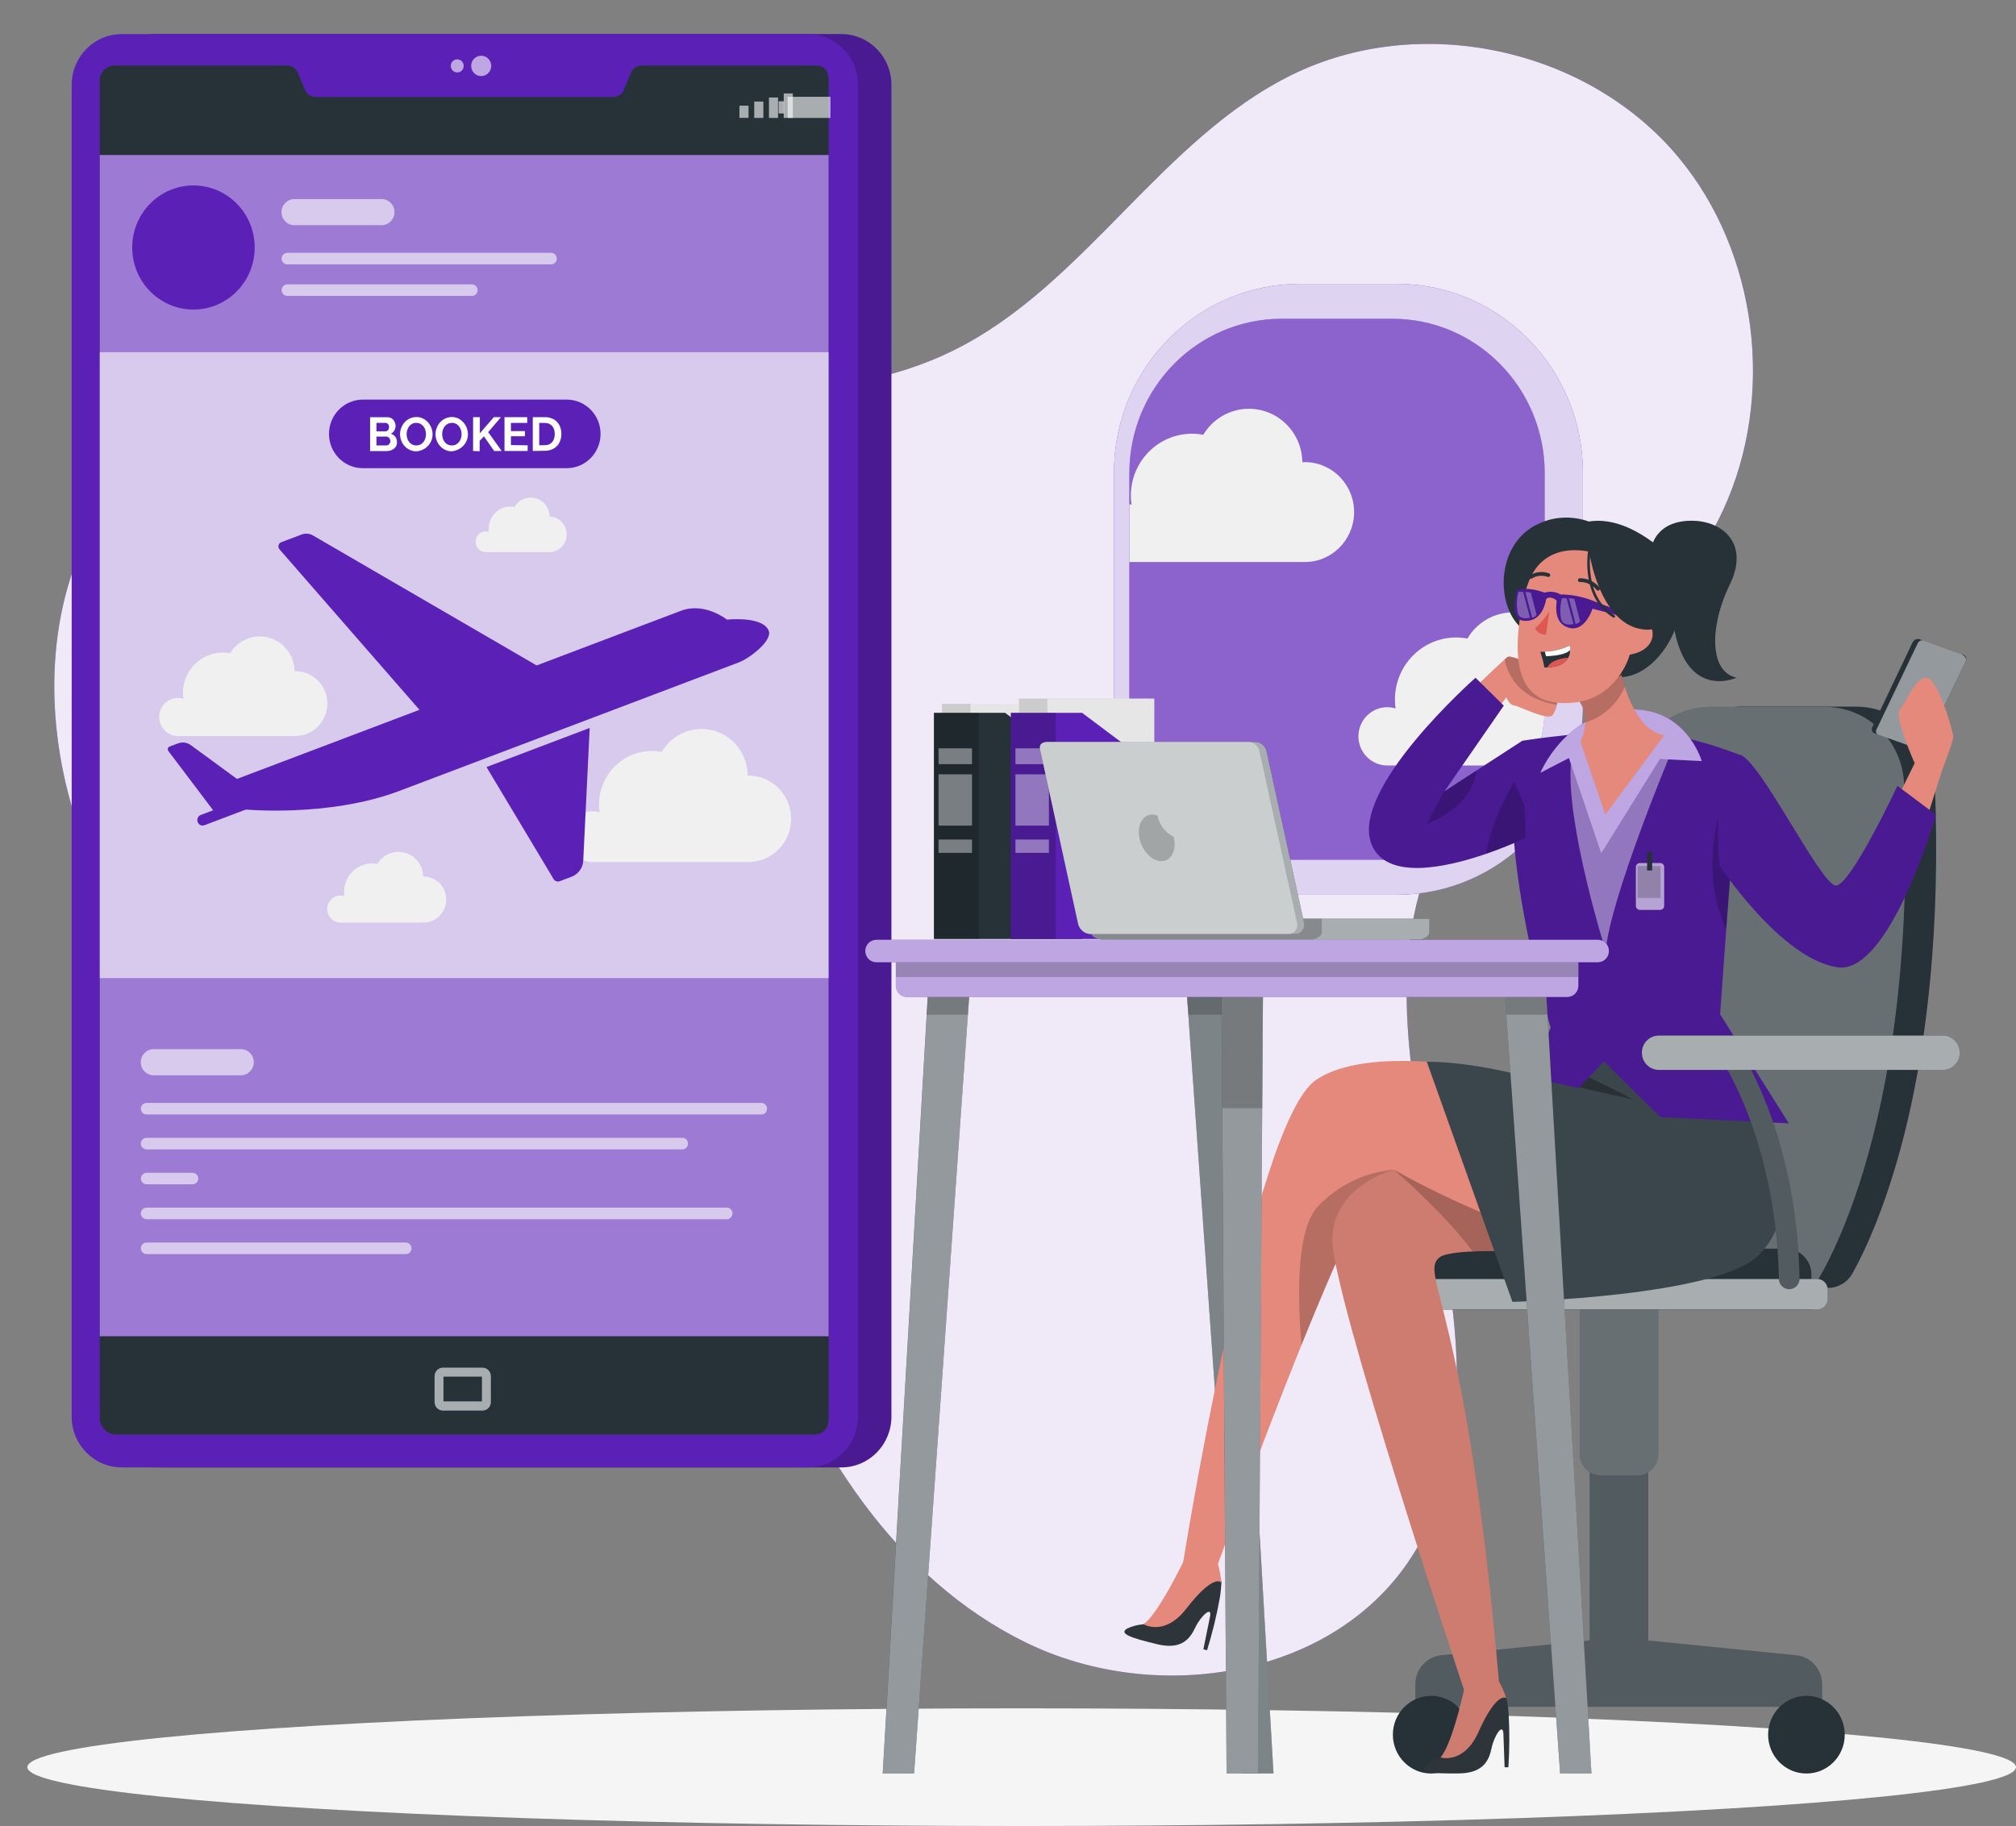 <?xml version="1.0" encoding="utf-8"?>
<!-- Generator: Adobe Illustrator 25.4.1, SVG Export Plug-In . SVG Version: 6.00 Build 0)  -->
<svg version="1.1" id="Layer_1" xmlns="http://www.w3.org/2000/svg" xmlns:xlink="http://www.w3.org/1999/xlink" x="0px" y="0px"
	 viewBox="0 0 387.78 351.33" style="enable-background:new 0 0 387.78 351.33;" xml:space="preserve">
<rect x="0" y="0" width="387.78" height="351.33" fill="#808080" stroke="none"/>
<style type="text/css">
	.st0{fill:#5B21B6;}
	.st1{opacity:0.9;fill:#FFFFFF;enable-background:new    ;}
	.st2{fill:#F5F5F5;}
	.st3{opacity:0.8;fill:#FFFFFF;enable-background:new    ;}
	.st4{opacity:0.3;fill:#FFFFFF;enable-background:new    ;}
	.st5{fill:#F0F0F0;}
	.st6{opacity:0.2;enable-background:new    ;}
	.st7{fill:#263238;}
	.st8{opacity:0.6;fill:#FFFFFF;enable-background:new    ;}
	.st9{opacity:0.4;fill:#FFFFFF;enable-background:new    ;}
	.st10{fill:#FFFFFF;}
	.st11{opacity:0.2;fill:#FFFFFF;enable-background:new    ;}
	.st12{fill:#E4897B;}
	.st13{fill:#2E353A;}
	.st14{opacity:0.1;enable-background:new    ;}
	.st15{opacity:0.1;fill:#FFFFFF;enable-background:new    ;}
	.st16{opacity:0.3;enable-background:new    ;}
	.st17{opacity:0.5;fill:#FFFFFF;enable-background:new    ;}
	.st18{fill:#DE5753;}
	.st19{fill:none;stroke:#263238;stroke-width:0.72;stroke-linecap:round;stroke-linejoin:round;}
	.st20{opacity:0.3;}
	.st21{fill:none;stroke:#263238;stroke-width:0.497;stroke-linecap:round;stroke-linejoin:round;}
	.st22{opacity:0.2;}
</style>
<g>
	<g id="freepik--background-simple--inject-2">
		<path class="st0" d="M328.3,104.02c-13.97,22.9-41.58,35.54-52.51,60.08c-9.33,20.95-4.2,45.23,0.33,67.75
			c4.53,22.52,7.86,47.62-4.21,67.08c-14.84,23.9-49.35,29.37-74.47,17.15s-41.57-37.89-50.64-64.6
			c-2.55-7.51-4.77-15.46-10.01-21.37c-11.05-12.46-30.14-11.11-46.56-12.9c-22.61-2.48-44.47-13.18-59.5-30.48
			C5.65,157.89,0.36,106.17,34.79,82.17c20.91-14.59,48.54-13.12,73.76-10.13s52.09,6.66,74.9-4.64
			c25.18-12.47,39.98-40.79,65.25-53.1c23.99-11.68,55.24-5.38,73,14.62c1.87,2.12,3.59,4.37,5.14,6.74
			C339.89,55.65,340.84,83.52,328.3,104.02z"/>
		<path class="st1" d="M328.3,104.02c-13.97,22.9-41.58,35.54-52.51,60.08c-9.33,20.95-4.2,45.23,0.33,67.75
			c4.53,22.52,7.86,47.62-4.21,67.08c-14.84,23.9-49.35,29.37-74.47,17.15s-41.57-37.89-50.64-64.6
			c-2.55-7.51-4.77-15.46-10.01-21.37c-11.05-12.46-30.14-11.11-46.56-12.9c-22.61-2.48-44.47-13.18-59.5-30.48
			C5.65,157.89,0.36,106.17,34.79,82.17c20.91-14.59,48.54-13.12,73.76-10.13s52.09,6.66,74.9-4.64
			c25.18-12.47,39.98-40.79,65.25-53.1c23.99-11.68,55.24-5.38,73,14.62c1.87,2.12,3.59,4.37,5.14,6.74
			C339.89,55.65,340.84,83.52,328.3,104.02z"/>
	</g>
	<g id="freepik--Shadow--inject-2">
		<ellipse id="freepik--path--inject-2" class="st2" cx="196.52" cy="340.01" rx="191.26" ry="11.32"/>
	</g>
	<g id="freepik--Window--inject-2">
		<path class="st0" d="M304.47,90.93v44.91c0,20.06-16.04,36.32-35.83,36.32H250.1c-19.79,0-35.83-16.26-35.83-36.32V90.93
			c0-20.06,16.04-36.32,35.83-36.32h18.55C288.43,54.61,304.47,70.87,304.47,90.93z"/>
		<path class="st3" d="M304.47,90.93v44.91c0,20.06-16.04,36.32-35.83,36.32H250.1c-19.79,0-35.83-16.26-35.83-36.32V90.93
			c0-20.06,16.04-36.32,35.83-36.32h18.55C288.43,54.61,304.47,70.87,304.47,90.93z"/>
		<path class="st0" d="M297.13,91.04v44.69c0,16.41-13.12,29.71-29.31,29.71h-21.28c-16.19,0-29.31-13.3-29.31-29.71V91.04
			c0-16.41,13.12-29.71,29.31-29.71h21.28C284,61.33,297.13,74.63,297.13,91.04z"/>
		<path class="st4" d="M217.23,91.03c0.01-16.41,13.13-29.71,29.32-29.7h21.28l0,0c16.19,0,29.31,13.3,29.31,29.71v44.73
			c-0.01,16.41-13.13,29.71-29.32,29.71h-21.28c-16.19,0-29.31-13.3-29.31-29.71V91.04C217.23,91.03,217.23,91.03,217.23,91.03z"/>
		<path class="st5" d="M217.65,97.1c-0.08-0.57-0.13-1.15-0.13-1.73c0-6.58,5.26-11.92,11.76-11.92c0.73,0,1.45,0.07,2.17,0.2
			c1.84-3.06,5.1-4.95,8.64-5c5.68-0.08,10.34,4.52,10.42,10.27h0.17c0.2-0.01,0.41-0.01,0.61,0c5.23,0.17,9.34,4.61,9.17,9.91
			c-0.17,5.3-4.55,9.47-9.78,9.3h-33.44V97L217.65,97.1z"/>
		<path class="st5" d="M266.85,136.07c0.54,0,1.07,0.08,1.59,0.23c-0.08-0.57-0.12-1.14-0.12-1.72c0-6.58,5.26-11.92,11.76-11.93
			c0.73,0,1.45,0.07,2.17,0.21c0.17-0.28,0.35-0.55,0.54-0.82c3.37-4.62,9.79-5.6,14.35-2.18v15.91c0,3.96-0.79,7.87-2.32,11.51
			h-28.14c-3-0.09-5.38-2.58-5.39-5.62C261.31,138.56,263.8,136.06,266.85,136.07z"/>
	</g>
	<g id="freepik--Device--inject-2">
		<path class="st0" d="M161.83,282.33H29.83c-5.31,0-9.62-4.37-9.62-9.75V16.31c0-5.38,4.31-9.75,9.62-9.75h132.01
			c5.31,0,9.62,4.37,9.62,9.75v256.27C171.45,277.96,167.15,282.33,161.83,282.33z"/>
		<path class="st6" d="M161.83,282.33H29.83c-5.31,0-9.62-4.37-9.62-9.75V16.31c0-5.38,4.31-9.75,9.62-9.75h132.01
			c5.31,0,9.62,4.37,9.62,9.75v256.27C171.45,277.96,167.15,282.33,161.83,282.33z"/>
		<path class="st0" d="M155.41,282.33H23.41c-5.31,0-9.62-4.37-9.62-9.75V16.31c0-5.38,4.31-9.75,9.62-9.75h132.01
			c5.31,0,9.62,4.37,9.62,9.75v256.27C165.03,277.96,160.72,282.33,155.41,282.33z"/>
		<path class="st7" d="M19.19,15.77v256.8c-0.12,1.78,1.2,3.32,2.95,3.45c0.15,0.01,0.31,0.01,0.46,0h133.92
			c1.92,0,2.86-1.2,2.86-3.14V15.49c0-1.68-0.72-2.88-2.38-2.88h-33.48c-0.93-0.04-1.79,0.51-2.15,1.39l-1.39,3.32
			c-0.37,0.86-1.22,1.4-2.15,1.36H60.82c-0.94,0.03-1.79-0.53-2.15-1.41l-1.39-3.3c-0.36-0.87-1.22-1.41-2.15-1.36h-33
			c-1.59-0.04-2.91,1.23-2.96,2.84C19.17,15.55,19.18,15.66,19.19,15.77z"/>
		<ellipse class="st8" cx="92.56" cy="12.68" rx="1.93" ry="1.96"/>
		<path class="st8" d="M86.71,12.68c0,0.7,0.56,1.26,1.24,1.26c0.69,0,1.24-0.56,1.24-1.26c0-0.7-0.56-1.26-1.24-1.26
			c0,0-0.01,0-0.01,0c-0.68,0-1.23,0.56-1.23,1.25C86.71,12.67,86.71,12.67,86.71,12.68z"/>
		<path class="st8" d="M92.7,264.87v4.76H85.3v-4.76H92.7 M92.8,263.14H85.2c-0.89,0-1.61,0.73-1.61,1.63l0,0v5
			c0,0.9,0.72,1.63,1.61,1.63l0,0h7.61c0.89,0,1.61-0.73,1.61-1.63l0,0v-5C94.41,263.86,93.69,263.14,92.8,263.14L92.8,263.14
			L92.8,263.14z"/>
		<rect x="142.23" y="20.33" class="st8" width="1.75" height="2.35"/>
		<rect x="145.08" y="19.55" class="st8" width="1.75" height="3.14"/>
		<rect x="147.91" y="18.76" class="st8" width="1.75" height="3.93"/>
		<rect x="150.75" y="17.98" class="st8" width="1.75" height="4.71"/>
		<rect x="149.77" y="19.48" class="st8" width="1.04" height="2.35"/>
		<rect x="151.51" y="18.62" class="st8" width="8.23" height="4.07"/>
		<rect x="19.19" y="29.82" class="st0" width="140.19" height="227.28"/>
		<rect x="19.19" y="29.82" class="st9" width="140.19" height="227.28"/>
		<ellipse class="st0" cx="37.21" cy="47.62" rx="11.78" ry="11.94"/>
		<path class="st8" d="M73.4,43.33H56.63c-1.37,0-2.48-1.12-2.48-2.51c0,0,0-0.01,0-0.01l0,0c0-1.39,1.11-2.51,2.48-2.51l0,0H73.4
			c1.37,0,2.48,1.12,2.48,2.51c0,0,0,0,0,0l0,0C75.88,42.19,74.78,43.32,73.4,43.33C73.41,43.33,73.4,43.33,73.4,43.33z"/>
		<path class="st8" d="M106,50.87H55.26c-0.6,0-1.09-0.5-1.09-1.11l0,0c0-0.61,0.49-1.11,1.09-1.12H106
			c0.61,0.01,1.1,0.51,1.09,1.13c0,0,0,0,0,0l0,0C107.09,50.37,106.6,50.87,106,50.87z"/>
		<path class="st8" d="M90.78,56.94H55.27c-0.61-0.01-1.09-0.51-1.09-1.12l0,0c0-0.61,0.49-1.11,1.09-1.11h35.51
			c0.6,0,1.09,0.5,1.09,1.11l0,0C91.88,56.43,91.4,56.93,90.78,56.94C90.79,56.94,90.78,56.94,90.78,56.94z"/>
		<rect x="19.19" y="67.77" class="st8" width="140.19" height="120.42"/>
		<path class="st5" d="M109.14,160.98c0.01-2.69,2.16-4.87,4.81-4.88c0.47,0,0.93,0.07,1.38,0.21c-0.07-0.5-0.11-1-0.11-1.5
			c0.01-5.7,4.56-10.32,10.19-10.33c0.63,0,1.26,0.06,1.88,0.18c2.5-4.27,7.95-5.68,12.17-3.15c2.69,1.62,4.34,4.54,4.35,7.71h0.15
			c4.53,0,8.21,3.73,8.21,8.32c0,4.59-3.67,8.32-8.21,8.32h-30.15C111.21,165.78,109.13,163.62,109.14,160.98z"/>
		<path class="st5" d="M30.62,137.96c-0.01-2.02,1.59-3.66,3.58-3.67c0.36,0,0.73,0.05,1.08,0.16c-0.05-0.37-0.08-0.75-0.08-1.13
			c0-4.29,3.43-7.76,7.65-7.76l0,0c0.47,0,0.95,0.05,1.41,0.14c1.92-3.2,6.04-4.21,9.19-2.26c1.96,1.21,3.17,3.36,3.21,5.68h0.13
			c3.4,0,6.17,2.8,6.17,6.25s-2.76,6.25-6.17,6.25H34.1C32.16,141.54,30.62,139.92,30.62,137.96z"/>
		<path class="st5" d="M91.48,104.23c0-1.1,0.88-2,1.97-2c0.19,0,0.38,0.03,0.56,0.08c-0.01-0.2-0.01-0.41,0-0.61
			c0-2.34,1.87-4.24,4.18-4.24c0.26,0,0.52,0.02,0.77,0.07c1.04-1.75,3.28-2.32,5.01-1.26c1.09,0.66,1.75,1.85,1.77,3.13h0.07
			c1.86,0.1,3.29,1.71,3.19,3.6c-0.09,1.74-1.47,3.14-3.19,3.23H93.4C92.33,106.19,91.48,105.31,91.48,104.23z"/>
		<path class="st5" d="M62.94,174.91c-0.01-1.43,1.13-2.59,2.55-2.6c0,0,0.01,0,0.01,0c0.25,0,0.5,0.04,0.74,0.11
			c-0.04-0.26-0.06-0.53-0.06-0.8c0-3.03,2.42-5.49,5.42-5.49c0,0,0.01,0,0.01,0c0.33,0,0.66,0.03,0.99,0.09
			c1.35-2.27,4.26-3,6.5-1.63c1.41,0.86,2.27,2.4,2.29,4.06h0.07c2.41,0,4.37,1.98,4.37,4.43c0,2.45-1.96,4.43-4.37,4.43H65.43
			C64.04,177.47,62.94,176.31,62.94,174.91z"/>
		<path class="st0" d="M130.95,117.53l-86.59,32.8l1.97,5.36c0,0,16.67,1.74,30.58-3.55l65.22-24.7c1.97-0.74,6.51-4.14,5.73-6.09
			c-1.14-2.88-8.04-2.13-8.04-2.13S135.57,115.77,130.95,117.53z"/>
		<path class="st0" d="M50.43,153.43L36.7,143.36c-0.71-0.52-1.63-0.64-2.46-0.33l-1.62,0.61c-0.28,0.1-0.43,0.42-0.32,0.7
			c0.02,0.05,0.05,0.1,0.08,0.15l8.62,11.41l-2.36,0.9c-0.52,0.17-0.8,0.73-0.64,1.26c0.01,0.03,0.02,0.06,0.03,0.09l0,0
			c0.17,0.53,0.72,0.81,1.24,0.64c0.03-0.01,0.06-0.02,0.09-0.03l10.91-4.13L50.43,153.43z"/>
		<path class="st0" d="M109.14,131.47l-48.91-28.43c-0.68-0.4-1.5-0.47-2.23-0.19l-3.89,1.47c-0.44,0.17-0.66,0.66-0.5,1.11
			c0.04,0.1,0.09,0.19,0.15,0.26l29.71,34.08L109.14,131.47z"/>
		<path class="st0" d="M93.58,147.58l19.85-7.52l-1.24,25.53c-0.07,1.39-0.95,2.6-2.23,3.09l-2.3,0.87
			c-0.44,0.16-0.93-0.01-1.17-0.41L93.58,147.58z"/>
		<path class="st8" d="M46.33,206.89H29.56c-1.37,0-2.48-1.12-2.48-2.51c0,0,0-0.01,0-0.01l0,0c0-1.39,1.11-2.51,2.48-2.51
			c0,0,0,0,0,0h16.77c1.37-0.01,2.48,1.11,2.49,2.5c0,0,0,0.01,0,0.01l0,0C48.82,205.76,47.7,206.89,46.33,206.89z"/>
		<path class="st8" d="M146.47,214.43H28.18c-0.6,0-1.09-0.5-1.09-1.11l0,0c0-0.61,0.49-1.11,1.09-1.12h118.27
			c0.61,0.01,1.09,0.51,1.09,1.12l0,0C147.55,213.92,147.07,214.42,146.47,214.43z"/>
		<path class="st8" d="M131.25,221.15H28.18c-0.61-0.01-1.09-0.51-1.09-1.12l0,0c0-0.61,0.49-1.11,1.09-1.11h103.06
			c0.61,0,1.1,0.5,1.1,1.11l0,0C132.35,220.64,131.86,221.15,131.25,221.15z"/>
		<path class="st8" d="M37.06,227.86h-8.88c-0.59-0.01-1.07-0.49-1.09-1.09l0,0c0-0.61,0.49-1.11,1.09-1.12h8.88
			c0.6,0.02,1.08,0.51,1.08,1.12l0,0C38.13,227.36,37.65,227.84,37.06,227.86z"/>
		<path class="st8" d="M139.8,234.58H28.18c-0.61-0.01-1.09-0.51-1.09-1.12l0,0c0-0.61,0.49-1.11,1.09-1.11H139.8
			c0.6,0,1.09,0.5,1.09,1.11l0,0C140.89,234.07,140.4,234.57,139.8,234.58z"/>
		<path class="st8" d="M78.08,241.29H28.18c-0.6,0-1.09-0.5-1.09-1.11l0,0c0-0.61,0.49-1.11,1.09-1.11l0,0h49.88
			c0.6,0,1.09,0.5,1.09,1.11l0,0C79.16,240.78,78.68,241.28,78.08,241.29z"/>
		<path class="st0" d="M109.01,90.08H69.79c-3.6,0-6.51-2.95-6.51-6.6v0l0,0c0.01-3.64,2.92-6.59,6.51-6.6h39.22
			c3.59,0.01,6.51,2.96,6.51,6.6l0,0C115.52,87.12,112.61,90.08,109.01,90.08L109.01,90.08z"/>
		<path class="st10" d="M76.36,85.11c0.01,0.25-0.05,0.5-0.16,0.72c-0.11,0.21-0.26,0.39-0.45,0.53c-0.2,0.14-0.42,0.25-0.65,0.32
			c-0.26,0.07-0.54,0.11-0.81,0.11h-3.1v-6.51h3.43c0.21,0,0.42,0.05,0.61,0.15c0.18,0.09,0.33,0.22,0.45,0.38
			c0.13,0.16,0.23,0.34,0.3,0.53c0.07,0.19,0.11,0.4,0.11,0.6c0,0.31-0.08,0.62-0.24,0.89c-0.15,0.28-0.4,0.5-0.69,0.62
			c0.35,0.1,0.66,0.3,0.88,0.59C76.26,84.35,76.37,84.72,76.36,85.11z M72.41,81.36V83h1.66c0.2,0.01,0.4-0.07,0.54-0.22
			c0.15-0.16,0.23-0.38,0.22-0.6c0.01-0.22-0.06-0.43-0.2-0.6c-0.13-0.14-0.31-0.22-0.5-0.22L72.41,81.36z M75.08,84.87
			c0-0.11-0.02-0.22-0.06-0.33c-0.03-0.1-0.09-0.2-0.16-0.28c-0.07-0.08-0.15-0.14-0.24-0.19c-0.09-0.05-0.19-0.07-0.3-0.07h-1.91
			v1.71h1.84c0.11,0,0.22-0.02,0.33-0.06c0.1-0.04,0.19-0.1,0.26-0.18c0.07-0.08,0.13-0.17,0.17-0.27c0.06-0.1,0.09-0.21,0.1-0.33
			L75.08,84.87z"/>
		<path class="st10" d="M80.08,86.83c-0.44,0.01-0.88-0.09-1.28-0.28c-0.38-0.18-0.71-0.43-0.99-0.74
			c-0.28-0.31-0.49-0.67-0.63-1.06c-0.15-0.39-0.23-0.8-0.23-1.22c0-0.43,0.08-0.85,0.24-1.24c0.16-0.39,0.38-0.75,0.66-1.06
			c0.28-0.3,0.61-0.55,0.99-0.72c0.39-0.18,0.82-0.27,1.25-0.27c0.44-0.01,0.88,0.09,1.27,0.28c0.37,0.19,0.71,0.45,0.99,0.76
			c0.27,0.32,0.48,0.67,0.63,1.06c0.15,0.39,0.22,0.8,0.23,1.21c0,0.43-0.08,0.85-0.24,1.24c-0.16,0.37-0.38,0.71-0.65,1
			c-0.28,0.3-0.61,0.55-0.99,0.72C80.94,86.7,80.51,86.81,80.08,86.83z M78.21,83.53c0,0.28,0.04,0.56,0.13,0.82
			c0.08,0.25,0.2,0.49,0.36,0.69c0.16,0.21,0.35,0.37,0.58,0.49c0.51,0.24,1.09,0.24,1.6,0c0.22-0.13,0.42-0.3,0.58-0.5
			c0.16-0.21,0.29-0.45,0.36-0.7c0.08-0.26,0.12-0.53,0.12-0.8c0-0.28-0.04-0.55-0.13-0.81c-0.08-0.25-0.21-0.49-0.37-0.7
			c-0.16-0.2-0.36-0.36-0.58-0.48c-0.24-0.12-0.51-0.18-0.78-0.18c-0.28,0-0.56,0.06-0.81,0.19c-0.23,0.12-0.43,0.29-0.58,0.49
			c-0.16,0.21-0.28,0.45-0.36,0.7C78.25,82.99,78.21,83.26,78.21,83.53L78.21,83.53z"/>
		<path class="st10" d="M86.9,86.83c-0.44,0.01-0.88-0.09-1.27-0.28c-0.38-0.18-0.71-0.43-0.99-0.74c-0.28-0.31-0.5-0.67-0.64-1.06
			c-0.15-0.39-0.23-0.8-0.23-1.22c0-0.43,0.08-0.85,0.25-1.24c0.15-0.39,0.37-0.75,0.65-1.06c0.28-0.3,0.62-0.54,0.99-0.72
			c0.39-0.18,0.82-0.27,1.25-0.27c0.44-0.01,0.88,0.09,1.27,0.28c1.11,0.58,1.81,1.73,1.83,3c0,0.43-0.08,0.85-0.24,1.24
			c-0.16,0.37-0.38,0.71-0.65,1c-0.28,0.3-0.61,0.55-0.99,0.72C87.76,86.68,87.34,86.8,86.9,86.83z M85.05,83.53
			c0,0.28,0.04,0.55,0.12,0.82c0.08,0.25,0.21,0.49,0.37,0.69c0.15,0.21,0.35,0.38,0.58,0.49c0.5,0.24,1.09,0.24,1.59,0
			c0.23-0.13,0.43-0.3,0.59-0.5c0.16-0.21,0.28-0.45,0.36-0.7c0.09-0.26,0.13-0.53,0.13-0.8c0-0.27-0.05-0.55-0.13-0.81
			c-0.08-0.25-0.21-0.49-0.37-0.7c-0.16-0.2-0.36-0.37-0.59-0.48c-0.24-0.12-0.51-0.19-0.78-0.18c-0.28,0-0.55,0.06-0.8,0.19
			c-0.23,0.12-0.43,0.29-0.59,0.49c-0.16,0.21-0.28,0.45-0.36,0.7C85.09,82.99,85.05,83.26,85.05,83.53z"/>
		<path class="st10" d="M91,86.77v-6.5h1.3v3.09l2.69-3.1h1.37l-2.46,2.89l2.6,3.62h-1.45l-1.97-2.82l-0.82,0.87v2L91,86.77z"/>
		<path class="st10" d="M101.5,85.68v1.09h-4.46v-6.51h4.37v1.11h-3.13v1.57h2.7v1h-2.7v1.7L101.5,85.68z"/>
		<path class="st10" d="M102.48,86.77v-6.51h2.33c0.47-0.01,0.94,0.08,1.38,0.26c0.37,0.16,0.71,0.39,0.99,0.69
			c0.26,0.29,0.46,0.63,0.59,1c0.14,0.4,0.21,0.82,0.21,1.25c0.01,0.46-0.07,0.92-0.23,1.35c-0.27,0.78-0.87,1.39-1.64,1.68
			c-0.41,0.17-0.86,0.25-1.3,0.24L102.48,86.77z M106.71,83.5c0-0.29-0.04-0.58-0.13-0.86c-0.07-0.25-0.2-0.48-0.36-0.67
			c-0.17-0.19-0.37-0.34-0.6-0.44c-0.26-0.11-0.53-0.16-0.81-0.16h-1.09v4.29h1.09c0.28,0,0.56-0.05,0.82-0.17
			c0.23-0.1,0.43-0.26,0.59-0.45c0.17-0.2,0.29-0.43,0.36-0.68c0.09-0.27,0.13-0.55,0.13-0.84L106.71,83.5z"/>
	</g>
	<g id="freepik--Character--inject-2">
		<path class="st7" d="M350.48,324.07v4.32h-78.23v-4.32c0-2.89,2.16-5.3,4.99-5.59l28.54-2.84v-40.48h11.27v40.49l28.42,2.83
			C348.31,318.75,350.48,321.17,350.48,324.07z"/>
		<path class="st11" d="M350.48,324.07v4.32h-78.23v-4.32c0-2.89,2.16-5.3,4.99-5.59l28.54-2.84v-40.48h11.27v40.49l28.42,2.83
			C348.31,318.75,350.48,321.17,350.48,324.07z"/>
		<ellipse class="st7" cx="275.29" cy="333.76" rx="7.37" ry="7.47"/>
		<ellipse class="st7" cx="347.47" cy="333.76" rx="7.37" ry="7.47"/>
		<path class="st7" d="M307.91,283.89c-2.25-0.02-4.06-1.88-4.04-4.16v-31.9l0,0h15.1l0,0v31.93l0,0c0,2.28-1.82,4.13-4.07,4.13
			h-6.91C307.96,283.89,307.93,283.89,307.91,283.89z"/>
		<path class="st4" d="M307.91,283.89c-2.25-0.02-4.06-1.88-4.04-4.16v-31.9l0,0h15.1l0,0v31.93l0,0c0,2.28-1.82,4.13-4.07,4.13
			h-6.91C307.96,283.89,307.93,283.89,307.91,283.89z"/>
		<path class="st7" d="M334.91,135.96h22.04c8.17-0.01,14.88,6.52,15.22,14.79c2.25,56.33-11.02,85.58-15.84,94.25
			c-0.96,1.73-2.77,2.8-4.73,2.8h-54.51c19.63-12.3,22.42-68.87,22.59-96.53C319.74,142.79,326.54,135.95,334.91,135.96z"/>
		<path class="st7" d="M328.99,136.01h22.04c8.17-0.01,14.88,6.52,15.22,14.79c2.74,68.56-17.54,97-17.54,97h-57.54
			c19.63-12.3,22.42-68.87,22.59-96.53C313.85,142.81,320.64,136,328.99,136.01z"/>
		<path class="st4" d="M328.99,136.01h22.04c8.17-0.01,14.88,6.52,15.22,14.79c2.74,68.56-17.54,97-17.54,97h-57.54
			c19.63-12.3,22.42-68.87,22.59-96.53C313.85,142.81,320.64,136,328.99,136.01z"/>
		<path class="st7" d="M348.43,245.25v6.69l0,0h-75.96l0,0v-6.69c0-2.76,2.21-5,4.93-5h66.09
			C346.22,240.25,348.43,242.48,348.43,245.25z"/>
		<path class="st7" d="M351.55,248.1v1.82c0,1.11-0.89,2.01-1.98,2.01h-78.23c-1.1,0-1.98-0.9-1.98-2.01v-1.82
			c0-1.11,0.89-2.01,1.98-2.01h78.23C350.66,246.09,351.55,246.99,351.55,248.1z"/>
		<path class="st8" d="M351.55,248.1v1.82c0,1.11-0.89,2.01-1.98,2.01h-78.23c-1.1,0-1.98-0.9-1.98-2.01v-1.82
			c0-1.11,0.89-2.01,1.98-2.01h78.23C350.66,246.09,351.55,246.99,351.55,248.1z"/>
		<polygon class="st7" points="236.08,187.98 228.06,187.98 238.93,341.22 244.96,341.22 		"/>
		<polygon class="st9" points="236.52,195.59 236.08,188.22 228.06,188.22 228.6,195.59 238.93,341.22 244.97,341.22 		"/>
		<polygon class="st6" points="236.08,188.22 228.06,188.22 228.6,195.22 236.52,195.22 		"/>
		<path class="st12" d="M253.09,207.82c11.98-8.19,42.37-0.24,43.3,0l0,0c0,0,0.24-1.78,0.58-3.9c0.29-2.1,0.72-4.18,1.28-6.22
			c2.28-6.93,32.55-2.55,32.55-2.55s18.2,31.24,5.61,44.24c-11.35,11.71-55.96-7.04-68.2-10.67c-0.89-0.32-1.82-0.52-2.76-0.59
			c-2.2,0.09-8.65,14.66-15.12,30.66c-8.02,19.9-16.06,42.13-16.06,42.13l-6.85,0.67C227.43,301.59,240.91,216.16,253.09,207.82z"/>
		<path class="st13" d="M222.7,316.38c4.62,1.07,6.2-1.1,7.23-3.27s3.26-4.24,2.82-2.09l-1.28,6.31l0.71,0.18
			c1.01-3.28,1.83-6.62,2.44-10c0.17-0.99,0.27-1.99,0.33-3c-0.01-0.2-0.05-0.4-0.12-0.59c-0.49-1.38-1.77-2.31-3.22-2.33h-4.17
			c-3.71,8.69-7.46,10.92-7.46,10.92l0,0c-1.09,0.08-2.15,0.35-3.14,0.81C215.16,314.3,217.32,315.09,222.7,316.38z"/>
		<path class="st12" d="M234.28,300.94c0.33,1.17,0.55,2.36,0.66,3.57c0,0-1.33-2-6.75,5c-4.19,5.44-8.22,3-8.22,3
			c3-2.13,8.22-13.19,8.22-13.19S233.47,298.66,234.28,300.94z"/>
		<path class="st13" d="M280.67,341.21c4.73-0.07,5.75-2.57,6.25-4.92s2.17-4.9,2.26-2.71l0.23,6.45h0.73
			c0.22-3.42,0.24-6.84,0.05-10.26c-0.07-1.01-0.21-2.01-0.4-3c-0.06-0.19-0.15-0.37-0.26-0.54c-0.79-1.23-2.25-1.82-3.66-1.49
			l-4.05,1c-1.57,9.33-4.69,12.4-4.69,12.4l0,0c-1.03,0.33-2,0.85-2.85,1.53C272.87,341.03,275.16,341.27,280.67,341.21z"/>
		<path class="st12" d="M288.28,323.43c0.59,1.06,1.08,2.16,1.47,3.31c0,0-1.75-1.58-5.38,6.53c-2.8,6.26-7.28,4.87-7.28,4.87
			c2.46-2.8,4.93-14.8,4.93-14.8S286.99,321.43,288.28,323.43z"/>
		<path class="st14" d="M288.28,323.43c0.59,1.06,1.08,2.16,1.47,3.31c0,0-1.75-1.58-5.38,6.53c-2.8,6.26-7.28,4.87-7.28,4.87
			c2.46-2.8,4.93-14.8,4.93-14.8S286.99,321.43,288.28,323.43z"/>
		<path class="st6" d="M253.42,232.2c3.87-4.13,9.11-6.68,14.72-7.15l0.09,3.65c-0.89-0.32-1.82-0.52-2.76-0.59
			c-2.2,0.09-8.65,14.66-15.12,30.66C249.62,250.51,249.18,236.87,253.42,232.2z"/>
		<path class="st12" d="M268.11,225.06c0,0-11.59,3-11.84,13.25s25.54,87.43,25.54,87.43l6.5-2.31
			c-6.21-71.5-15.27-78.14-11.52-81.43c3.58-3.14,37.89,0.51,37.89,0.51C290.73,238.31,268.11,225.06,268.11,225.06z"/>
		<path class="st14" d="M268.13,225.07L268.13,225.07c11.87,6.64,24.48,11.82,37.56,15.44c2.95,0.79,5.96,1.47,8.99,2
			c0,0-4.57-0.48-10.49-0.94c-6.96-0.63-13.95-0.89-20.94-0.77c-3.24,0.13-5.65,0.49-6.46,1.2c-3.75,3.29,5.31,9.93,11.52,81.43
			l-6.5,2.31c0,0-25.79-77.18-25.54-87.43S268.13,225.07,268.13,225.07z"/>
		<path class="st6" d="M305.7,240.52l-1.5,1.05c-6.96-0.63-13.95-0.89-20.94-0.77c-5.11-7.05-14.65-15.32-15.12-15.73
			C280.01,231.71,292.62,236.9,305.7,240.52z"/>
		<path class="st7" d="M294.44,207.35l6.48-8.29c0,0,30.44,1.78,36.5,11.27s8.79,22.97,0.99,31.06s-47.49,9.09-47.49,9.09
			l-16.47-46.2C283.5,204.28,294.44,207.35,294.44,207.35z"/>
		<path class="st15" d="M294.49,207.35l0.16-0.2l2.49-3.18l3.79-4.91c0,0,30.44,1.78,36.5,11.27s8.79,22.97,0.99,31.06
			s-47.49,9.09-47.49,9.09l-16.47-46.2C283.5,204.28,294.49,207.35,294.49,207.35z"/>
		<path class="st16" d="M297.14,203.97c7.32,2.19,16.97,7.59,16.97,7.59l-19.45-4.41L297.14,203.97z"/>
		<path class="st0" d="M292.89,142.52c0,0,8.31-1.35,18.74-1.9c10.44-0.55,22.92,4.6,22.92,4.6l-1.14,15.26l-1.37,18.29l-1.18,16.37
			l13.22,21l-24.71-1.2l-10.85-10.73l-4.86,5.14l-9.16-2l3.77-9.65C298.26,197.7,286.41,158.31,292.89,142.52z"/>
		<path class="st6" d="M292.89,142.52c0,0,8.31-1.35,18.74-1.9c10.44-0.55,22.92,4.6,22.92,4.6l-1.14,15.26l-1.37,18.29l-1.18,16.37
			l13.22,21l-24.71-1.2l-10.85-10.73l-4.86,5.14l-9.16-2l3.77-9.65C298.26,197.7,286.41,158.31,292.89,142.52z"/>
		<path class="st7" d="M367.87,123.62c0.23-0.5,0.77-0.76,1.3-0.65l8.51,3c0.02,0.01,0.03,0.02,0.05,0.02
			c0.44,0.23,0.61,0.78,0.39,1.23l-7.77,16.34c-0.23,0.47-0.77,0.7-1.26,0.53l-8.51-3c-0.04-0.01-0.08-0.03-0.12-0.05
			c-0.39-0.2-0.55-0.69-0.35-1.09L367.87,123.62z"/>
		<path class="st17" d="M369.95,123.24l7.21,2.56c0.51,0.17,1.2,0.85,0.99,1.32l-7.89,16.57c-0.22,0.46-1.2,0.42-1.69,0.25
			l-7.21-2.56c-0.07-0.02-0.14-0.05-0.21-0.09c-0.31-0.21-0.4-0.64-0.19-0.96l7.89-16.51C369.03,123.37,369.5,123.12,369.95,123.24z
			"/>
		<path class="st12" d="M368.49,164.2l5.07-16c0,0,2.15-5.51,2.15-6.43s-3.02-11.75-5.32-11.39c-2.3,0.36-3.69,4.83-4.93,6.11
			c-1.24,1.28,2.83,10.35,2.83,10.35l-5.75,11.67L368.49,164.2z"/>
		<path class="st12" d="M289.42,126.87c0.23-0.2,0.4-0.36,0.52-0.45c1.08-0.85,10.39,4.59,10.39,4.59c-0.2,1.55-0.49,3.08-0.86,4.59
			c-0.14,0.71-0.42,1.39-0.82,2c-1,1.13-6.52-1.79-7.42-1.87s-1.48-1.56-1.48-1.56l-3.32,4.35l-4.29-4.75
			C282.14,133.77,287.51,128.59,289.42,126.87z"/>
		<path class="st6" d="M289.94,126.42c1.08-0.85,10.39,4.59,10.39,4.59c-0.2,1.55-0.49,3.08-0.86,4.59
			c-7.33-1.18-9.45-5.73-10.05-8.73C289.65,126.67,289.83,126.51,289.94,126.42z"/>
		<path class="st0" d="M283.82,130.41l5.43,5.36l-11.43,16.51l6.24-4.06l8.82-5.73l0.38,12.61l0.19,6.11
			c-2.49,1.16-5.05,2.19-7.64,3.08c-7.71,2.65-18.94,5.09-21.9-1.63C259.22,152.12,283.82,130.41,283.82,130.41z"/>
		<path class="st6" d="M283.82,130.41l5.43,5.36l-11.43,16.51l6.24-4.06l8.82-5.73l0.38,12.61l0.19,6.11
			c-2.49,1.16-5.05,2.19-7.64,3.08c-7.71,2.65-18.94,5.09-21.9-1.63C259.22,152.12,283.82,130.41,283.82,130.41z"/>
		<path class="st6" d="M291.29,150.35l1.97,4.75l0.19,6.11c-2.49,1.16-5.05,2.19-7.64,3.08
			C287.01,157.24,291.29,150.35,291.29,150.35z"/>
		<path class="st6" d="M277.78,152.28l6.24-4.06c-0.95,7.37-9.58,10.29-9.58,10.29L277.78,152.28z"/>
		<path class="st8" d="M314.66,174.28v-7.44c0-0.44,0.35-0.79,0.78-0.79h3.89c0.43,0,0.78,0.35,0.78,0.79v7.44
			c0,0.44-0.35,0.79-0.78,0.79h-3.89C315.01,175.07,314.66,174.71,314.66,174.28z"/>
		<rect x="314.99" y="166.63" class="st6" width="4.42" height="6.13"/>
		<rect x="316.82" y="163.87" class="st7" width="0.98" height="3.61"/>
		<path class="st6" d="M330.46,157.74l2.96,2.74l-1.37,18.29C327.21,168.63,330.46,157.74,330.46,157.74z"/>
		<path class="st9" d="M302.16,146.98c-0.91,11.9,6.7,36,6.7,36c0.86-10.14,12.41-37.79,12.41-37.79L302.16,146.98z"/>
		<path class="st0" d="M319.31,146.04l-11.32,18.18l-6.21-18.37l-5.48,2.84c0,0,4.51-11.15,16.23-12.14
			c11.72-0.99,14.8,9.89,14.8,9.89L319.31,146.04z"/>
		<path class="st8" d="M319.31,146.04l-11.32,18.18l-6.21-18.37l-5.48,2.84c0,0,4.51-11.15,16.23-12.14
			c11.72-0.99,14.8,9.89,14.8,9.89L319.31,146.04z"/>
		<path class="st7" d="M321.68,118.6c1.9,16.69,12.36,11.78,12.36,11.78c-5.33-1.09-5.2-9.99-1.3-17.94s-1.57-12.58-8.07-12.23
			c-6.5,0.35-7.05,5.35-7.05,5.35L321.68,118.6z"/>
		<path class="st7" d="M311.25,130.27c9.12,0.5,18.29-17.47,6.6-26c-11.69-8.53-17.76-1-17.76-1S302.13,129.77,311.25,130.27z"/>
		<path class="st12" d="M302.11,133.32l9.15-5.23l0.26-0.15v0.13c0.24,1.35,0.57,2.69,0.99,4c1.21,3.77,3.58,8.84,7.64,9.37
			l-11.36,15.28l-4.79-14c0.55-1.16,0.87-2.43,0.93-3.72C305.06,136.73,303.99,134.55,302.11,133.32z"/>
		<path class="st6" d="M311.26,128.07h0.29c0.24,1.35,0.57,2.69,0.99,4c-1.37,3.36-4.16,5.9-7.6,6.93c0.14-2.28-0.96-4.46-2.87-5.68
			L311.26,128.07z"/>
		<path class="st7" d="M293.01,121.15c-5.36-4.12-5.44-16.19,2.54-20.19s14.88,2,14.88,2S298.37,125.27,293.01,121.15z"/>
		<path class="st12" d="M303.06,135.14c-10.69,1.29-12.32-6.72-10.49-17.56c1.47-8.68,4.61-12.95,12.97-12.11
			C319.45,106.87,317.58,133.41,303.06,135.14z"/>
		<path class="st18" d="M297.37,122.1c-0.87,0.04-1.68-0.41-2.11-1.18c1.05-0.97,1.98-2.07,2.77-3.27L297.37,122.1z"/>
		<path class="st7" d="M304.22,116.31c0.45,0.06,0.76,0.66,0.67,1.36s-0.53,1.22-0.99,1.16s-0.76-0.67-0.68-1.36
			C303.31,116.77,303.76,116.25,304.22,116.31z"/>
		<path class="st7" d="M302.98,115.59l1.42,0.78C303.56,116.96,302.98,115.59,302.98,115.59z"/>
		<path class="st7" d="M295.7,115.11c0.46,0.05,0.77,0.67,0.68,1.36s-0.53,1.2-0.99,1.15s-0.76-0.66-0.67-1.36
			C294.81,115.57,295.23,115.06,295.7,115.11z"/>
		<path class="st7" d="M294.46,114.38l1.42,0.78C295.05,115.77,294.46,114.38,294.46,114.38z"/>
		<path class="st19" d="M307.38,113.27c-0.85-1.07-2.15-1.68-3.5-1.65"/>
		<path class="st19" d="M294.43,111.01c1.02-0.64,2.27-0.77,3.4-0.36"/>
		<path class="st7" d="M311.29,130.29c8.05-5.61,10.19-26.94-4.22-28.05c-14.41-1.11-14.27,14.21-14.27,14.21
			c2.49-16.98,18.4-8.45,18.4-8.45c-1.12,5.32,2.11,12.68,2.11,12.68C315.3,125.29,311.29,130.29,311.29,130.29z"/>
		<path class="st12" d="M312.74,126.06c6.58-0.65,5.87-6.17,3.3-6.72c-2-0.36-3.91,0.98-4.29,3
			C311.36,125.18,311.79,126.15,312.74,126.06z"/>
		<path class="st7" d="M297.12,125.38c1.66-0.04,3.3-0.45,4.79-1.18c0.07,0.28,0.11,0.57,0.1,0.86c0.01,0.51-0.11,1.02-0.35,1.48
			c-0.48,0.94-1.6,1.8-4.05,1.88h-0.54c-0.19-1.02-0.45-2.02-0.79-3C296.28,125.42,296.6,125.42,297.12,125.38z"/>
		<path class="st10" d="M301.93,124.2c0.07,0.28,0.11,0.57,0.1,0.86c-0.69,0.74-2.32,1.11-4.64,1.2l-0.26-0.88
			C298.8,125.33,300.43,124.93,301.93,124.2z"/>
		<path class="st18" d="M298.96,127.19c0.86-0.37,1.77-0.59,2.7-0.65c-0.48,0.94-1.6,1.8-4.05,1.88
			C297.92,127.87,298.39,127.44,298.96,127.19z"/>
		<path class="st0" d="M293.19,119.45c3.14,0.18,3.96-2.82,4.2-4.12c0.24-0.57,1.43-0.46,2.06,0.28c-0.23,1.47-0.37,4.61,2.58,5.23
			c2.25,0.47,3.74-2.07,4.29-3.73l6.67,1.74v-0.72l-6.54-2.52c-2-0.8-4.13-1.22-6.28-1.23c-0.93-0.54-2.03-0.66-3.06-0.35l0,0
			c-3.42-1.23-5.27-0.55-5.27-0.55S290.05,119.27,293.19,119.45z"/>
		<path class="st6" d="M293.19,119.45c3.14,0.18,3.96-2.82,4.2-4.12c0.24-0.57,1.43-0.46,2.06,0.28c-0.23,1.47-0.37,4.61,2.58,5.23
			c2.25,0.47,3.74-2.07,4.29-3.73l6.67,1.74v-0.72l-6.54-2.52c-2-0.8-4.13-1.22-6.28-1.23c-0.93-0.54-2.03-0.66-3.06-0.35l0,0
			c-3.42-1.23-5.27-0.55-5.27-0.55S290.05,119.27,293.19,119.45z"/>
		<g class="st20">
			<path class="st10" d="M292.07,113.9c-0.34,1.33-0.38,2.71-0.13,4.06c0.49,1.51,2.35,0.87,2.35,0.87l-1.31-4.93
				C292.67,113.84,292.37,113.84,292.07,113.9z"/>
			<path class="st10" d="M294.46,114.03l1.09,4.25c-0.01,0.32-0.84,0.58-0.84,0.58l-1.31-5
				C293.7,113.89,294.46,114.03,294.46,114.03z"/>
			<path class="st10" d="M300.43,115.12c-0.34,1.32-0.39,2.71-0.14,4.05c0.5,1.51,2.36,0.88,2.36,0.88l-1.31-4.93
				C301.04,115.06,300.73,115.06,300.43,115.12z"/>
			<path class="st10" d="M302.83,115.24l1.09,4.25c-0.01,0.32-0.85,0.58-0.85,0.58l-1.3-5C302.07,115.1,302.83,115.24,302.83,115.24
				z"/>
		</g>
		<path class="st21" d="M310.42,118.6c-6.55-4.03-4.58-13.46-4.58-13.46"/>
		<path class="st7" d="M313.4,102.8c3.41,3.09,11.68,19.04,2.96,18.33c-8.72-0.71-10.69-15-10.69-15
			C306.33,99.43,311.82,101.38,313.4,102.8z"/>
		<path class="st0" d="M330.78,154.73c-0.44,3.94-0.44,7.91,0,11.85c0,0,11.84,17.97,22.69,19.53
			c10.04,1.44,18.92-29.34,18.92-29.34l-7.42-5.57c0,0-8.98,19.2-11.84,19.19s-14.83-24.67-18.57-25.2
			C332.58,148.02,331.29,151.29,330.78,154.73z"/>
		<path class="st6" d="M330.78,154.73c-0.44,3.94-0.44,7.91,0,11.85c0,0,11.84,17.97,22.69,19.53
			c10.04,1.44,18.92-29.34,18.92-29.34l-7.42-5.57c0,0-8.98,19.2-11.84,19.19s-14.83-24.67-18.57-25.2
			C332.58,148.02,331.29,151.29,330.78,154.73z"/>
		<rect x="181.2" y="135.41" class="st10" width="20.56" height="32.72"/>
		<rect x="181.2" y="135.41" class="st6" width="20.56" height="32.72"/>
		<rect x="186.67" y="135.41" class="st10" width="20.56" height="32.72"/>
		<rect x="186.67" y="135.41" class="st14" width="20.56" height="32.72"/>
		<polygon class="st7" points="193.34,137.15 208.13,148.24 208.13,180.66 179.64,180.66 179.64,137.15 		"/>
		<rect x="179.64" y="137.15" class="st6" width="8.65" height="43.51"/>
		<rect x="180.53" y="143.98" class="st9" width="6.44" height="3.05"/>
		<rect x="180.53" y="148.98" class="st9" width="6.44" height="9.87"/>
		<rect x="180.53" y="161.53" class="st9" width="6.44" height="2.56"/>
		<rect x="196" y="134.41" class="st10" width="20.56" height="32.72"/>
		<rect x="196" y="134.41" class="st6" width="20.56" height="32.72"/>
		<rect x="201.47" y="134.41" class="st10" width="20.56" height="32.72"/>
		<rect x="201.47" y="134.41" class="st14" width="20.56" height="32.72"/>
		<polygon class="st0" points="208.14,137.15 222.93,148.24 222.93,180.66 194.44,180.66 194.44,137.15 		"/>
		<rect x="194.44" y="137.15" class="st6" width="8.65" height="43.51"/>
		<rect x="195.32" y="143.98" class="st9" width="6.44" height="3.05"/>
		<rect x="195.32" y="148.98" class="st9" width="6.44" height="9.87"/>
		<rect x="195.32" y="161.53" class="st9" width="6.44" height="2.56"/>
		<polygon class="st7" points="242.95,187.98 234.93,187.98 235.93,341.22 241.96,341.22 		"/>
		<polygon class="st17" points="234.94,188.22 235.1,212.95 235.93,341.22 241.97,341.22 242.8,212.95 242.96,188.22 		"/>
		<polygon class="st6" points="234.94,188.22 235.1,213.22 242.8,213.22 242.96,188.22 		"/>
		<polygon class="st7" points="297.24,187.98 289.22,187.98 300.09,341.22 306.12,341.22 		"/>
		<polygon class="st17" points="297.68,195.59 297.24,188.22 289.22,188.22 289.76,195.59 300.09,341.22 306.13,341.22 		"/>
		<polygon class="st6" points="297.24,188.22 289.22,188.22 289.76,195.22 297.68,195.22 		"/>
		<polygon class="st7" points="186.69,187.98 178.67,187.98 169.79,341.22 175.83,341.22 		"/>
		<polygon class="st17" points="178.67,188.22 178.24,195.59 169.8,341.22 175.83,341.22 186.16,195.59 186.69,188.22 		"/>
		<polygon class="st6" points="178.24,195.22 186.16,195.22 186.69,188.22 178.67,188.22 		"/>
		<path class="st0" d="M172.32,189.7v-5.51l0,0H303.6l0,0v5.47l0,0c0,1.19-0.95,2.16-2.13,2.16H174.45
			C173.29,191.82,172.34,190.87,172.32,189.7z"/>
		<path class="st8" d="M172.32,189.7v-5.51l0,0H303.6l0,0v5.47l0,0c0,1.19-0.95,2.16-2.13,2.16H174.45
			C173.29,191.82,172.34,190.87,172.32,189.7z"/>
		<rect x="172.32" y="184.14" class="st6" width="131.28" height="3.84"/>
		<path class="st0" d="M307.35,185.14c1.18,0,2.13-0.97,2.13-2.16l0,0l0,0c0-1.19-0.95-2.16-2.13-2.16H168.57l0,0
			c-1.18,0-2.13,0.97-2.13,2.16l0,0l0,0c0,1.19,0.95,2.16,2.13,2.16H307.35L307.35,185.14z"/>
		<path class="st8" d="M307.35,185.14c1.18,0,2.13-0.97,2.13-2.16l0,0l0,0c0-1.19-0.95-2.16-2.13-2.16H168.57l0,0
			c-1.18,0-2.13,0.97-2.13,2.16l0,0l0,0c0,1.19,0.95,2.16,2.13,2.16H307.35L307.35,185.14z"/>
		<path class="st7" d="M274.95,176.77v2.65c0,0.79-1.25,1.35-2.03,1.35h-60.95c-0.78,0-2.12-0.56-2.12-1.35v-2.65H274.95z"/>
		<path class="st8" d="M274.95,176.77v2.65c0,0.79-1.25,1.35-2.03,1.35h-60.95c-0.78,0-2.12-0.56-2.12-1.35v-2.65H274.95z"/>
		<path class="st6" d="M254.24,176.77v2.65c0,0.79-1.28,1.35-2.07,1.35h-40.2c-0.78,0-2.12-0.56-2.12-1.35v-2.65H254.24z"/>
		<path class="st7" d="M201.57,142.77h39.64c1.05-0.09,2.03,0.56,2.36,1.58l7.25,33.12c0.03,0.11,0.05,0.22,0.06,0.33
			c0.09,0.96-0.6,1.82-1.55,1.91h-39.61c-1.13-0.06-2.09-0.88-2.35-2l-7.3-33.48C199.83,143.15,200.46,142.77,201.57,142.77z"/>
		<path class="st8" d="M201.57,142.77h39.64c1.05-0.09,2.03,0.56,2.36,1.58l7.25,33.12c0.03,0.11,0.05,0.22,0.06,0.33
			c0.09,0.96-0.6,1.82-1.55,1.91h-39.61c-1.13-0.06-2.09-0.88-2.35-2l-7.3-33.48C199.83,143.15,200.46,142.77,201.57,142.77z"/>
		<path class="st9" d="M201.57,142.71h38.28c1.07-0.09,2.05,0.6,2.36,1.64l7.26,33.12c0.03,0.11,0.05,0.22,0.06,0.34
			c0.09,0.96-0.61,1.81-1.56,1.9h-38.25c-1.13-0.06-2.09-0.88-2.35-2l-7.3-33.48C199.83,143.15,200.46,142.77,201.57,142.71z"/>
		<path class="st6" d="M225.79,161.21c0-0.07,0-0.13,0-0.2c-1.63-0.78-2.8-2.3-3.15-4.09c-0.31-0.13-0.65-0.19-0.99-0.2
			c-1.85,0-2.97,2.01-2.49,4.49s2.38,4.48,4.22,4.48C225.24,165.69,226.36,163.68,225.79,161.21z"/>
		<path class="st7" d="M342.18,246.09c-0.41-21.73-7.53-36.12-10.13-40.68c-0.51-0.9-0.25-2.05,0.59-2.64l0.09-0.06l-1.62,1.15
			l1.54-1.09c0.04-0.03,0.08-0.06,0.13-0.08c0.94-0.57,2.15-0.26,2.71,0.69c2.88,4.97,10.24,19.84,10.65,42.66c0,1.1-0.88,2-1.97,2
			l0,0C343.08,248.04,342.2,247.17,342.18,246.09z"/>
		<g class="st22">
			<path class="st10" d="M342.18,246.09c-0.41-21.73-7.53-36.12-10.13-40.68c-0.51-0.9-0.25-2.05,0.59-2.64l0.09-0.06l-1.62,1.15
				l1.54-1.09c0.04-0.03,0.08-0.06,0.13-0.08c0.94-0.57,2.15-0.26,2.71,0.69c2.88,4.97,10.24,19.84,10.65,42.66c0,1.1-0.88,2-1.97,2
				l0,0C343.08,248.04,342.2,247.17,342.18,246.09z"/>
		</g>
		<path class="st7" d="M319.06,205.85c-1.79-0.01-3.24-1.48-3.24-3.3l0,0c0,0,0-0.01,0-0.01c0-1.82,1.45-3.29,3.25-3.29h54.64
			c0,0,0.01,0,0.01,0c1.79,0.01,3.24,1.48,3.24,3.3l0,0c0,0,0,0.01,0,0.01c0,1.82-1.45,3.29-3.25,3.29H319.06
			C319.07,205.85,319.07,205.85,319.06,205.85z"/>
		<path class="st8" d="M319.06,205.85c-1.79-0.01-3.24-1.48-3.24-3.3l0,0c0,0,0-0.01,0-0.01c0-1.82,1.45-3.29,3.25-3.29h54.64
			c0,0,0.01,0,0.01,0c1.79,0.01,3.24,1.48,3.24,3.3l0,0c0,0,0,0.01,0,0.01c0,1.82-1.45,3.29-3.25,3.29H319.06
			C319.07,205.85,319.07,205.85,319.06,205.85z"/>
	</g>
</g>
</svg>
